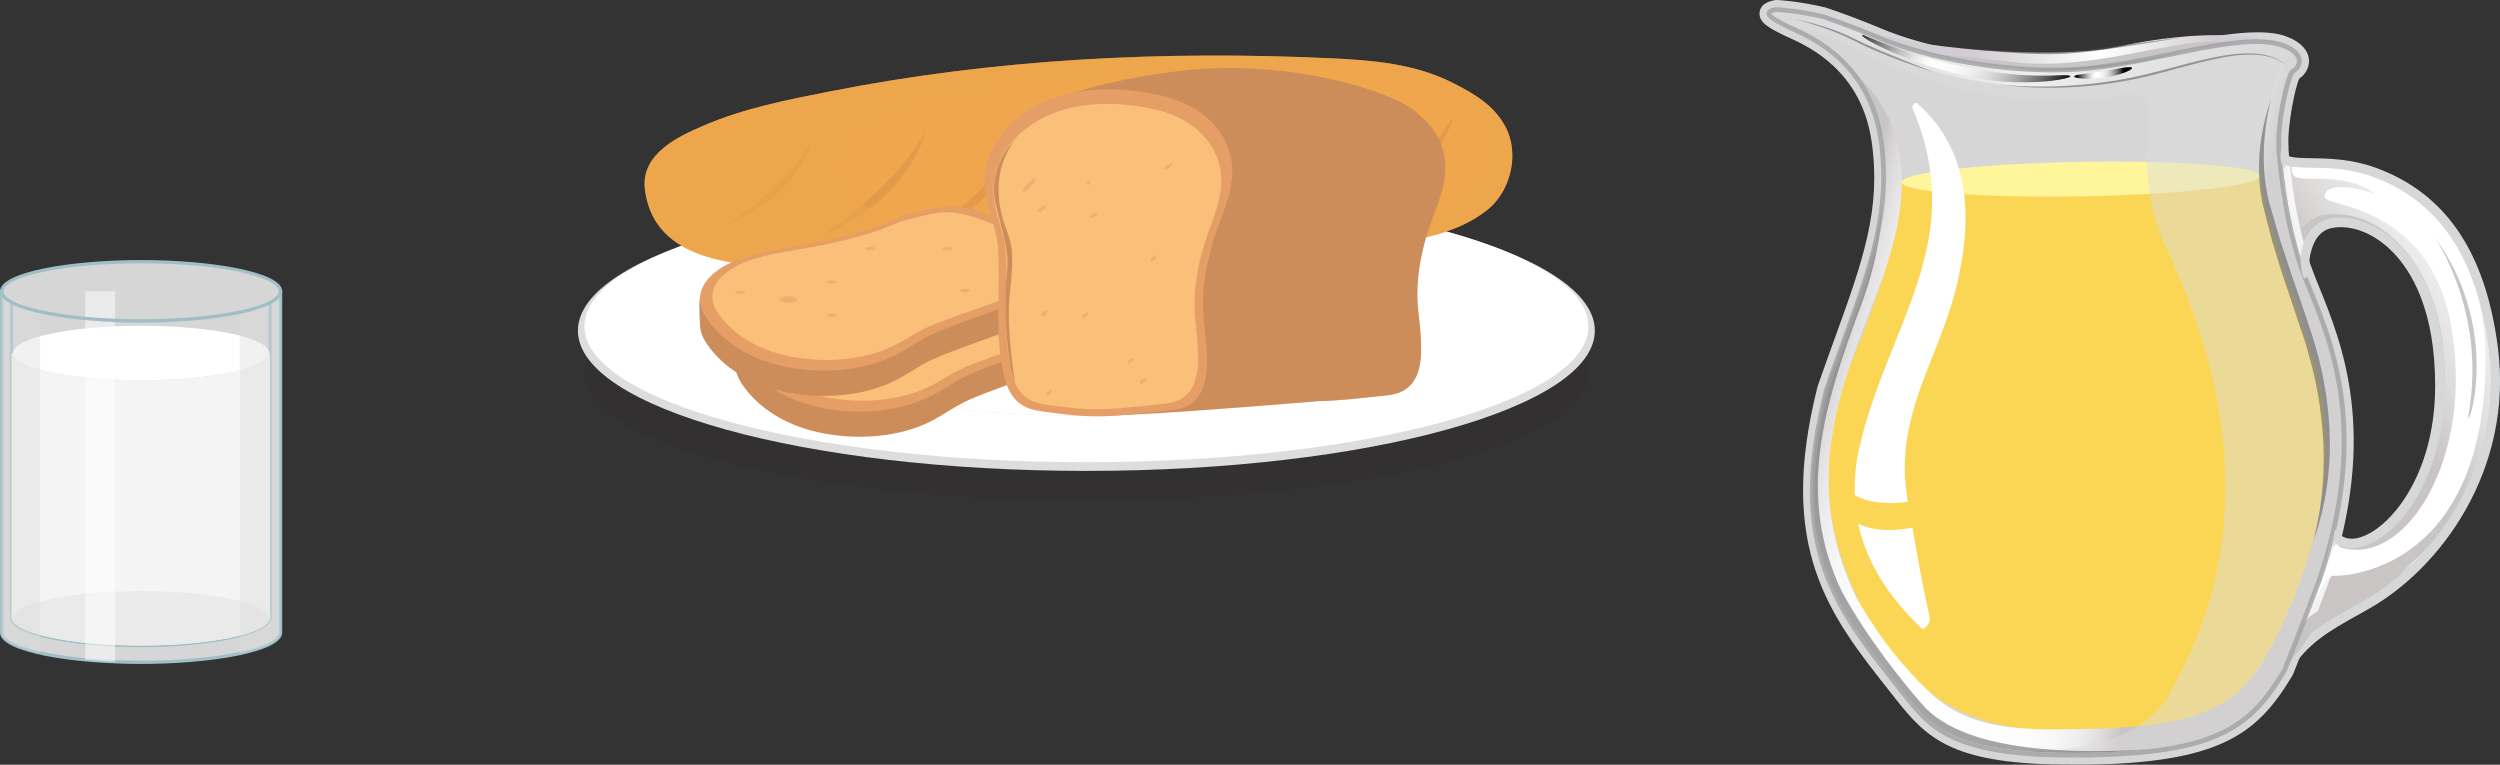 <svg width="304.2" height="93.05" viewBox="0 0 304.2 93.05" xmlns="http://www.w3.org/2000/svg" xmlns:xlink="http://www.w3.org/1999/xlink" xml:space="preserve" overflow="hidden"><rect x="0" y="0" width="304.2" height="93.05" fill="#333333" stroke="none"/><defs></defs><g><g><g><path d="M193.28 45.64C193.28 54.07 165.93 60.9 132.2 60.9 98.46 60.9 71.11 54.07 71.11 45.64 71.11 37.21 98.46 30.38 132.2 30.38 165.93 30.38 193.28 37.21 193.28 45.64Z" fill="#2F282B" opacity="0.3"/><path d="M194.06 40.23C194.06 49.66 166.36 57.3 132.19 57.3 98.02 57.3 70.32 49.66 70.32 40.23 70.32 30.8 98.02 23.15 132.19 23.15 166.36 23.15 194.06 30.8 194.06 40.23Z" fill="#DDDDDD"/><path d="M193.28 39.7C193.28 48.83 165.93 56.24 132.2 56.24 98.46 56.24 71.11 48.83 71.11 39.7 71.11 30.56 98.46 23.15 132.2 23.15 165.93 23.15 193.28 30.56 193.28 39.7Z" fill="#FFFFFF"/><path d="M172.43 39.7C172.43 45.72 154.42 50.6 132.19 50.6 109.96 50.6 91.95 45.72 91.95 39.7 91.95 33.68 109.96 28.8 132.19 28.8 154.42 28.8 172.43 33.68 172.43 39.7Z" fill="#D7D9DA"/><path d="M171.78 40.19C171.78 45.94 154.06 50.6 132.19 50.6 110.33 50.6 92.6 45.94 92.6 40.19 92.6 34.44 110.33 29.79 132.19 29.79 154.05 29.79 171.78 34.44 171.78 40.19Z" fill="#FFFFFF"/></g><g><g><path d="M184.01 19.43C184.08 18.15 183.87 16.85 183.32 15.69 181.95 12.83 179.27 11.36 176.87 10.13 172.2 7.74 167.04 7.33 161.94 7.09 141.65 6.15 121.12 7.13 100.8 11.16 95.7 12.17 90.53 13.17 85.58 15.3 82.88 16.48 77.9 18.58 78.48 23.08 79.77 33.14 92.68 32.17 98.6 32.68 112.34 33.86 126.22 33.61 140.07 32.71 143.65 32.47 147.24 32.2 150.83 31.89 156.13 31.43 161.45 30.92 166.74 30.05 171.36 29.3 176.85 28.82 180.96 25.56 182.75 24.14 183.87 21.8 184.01 19.43Z" fill="#EFA64D"/></g><g><path d="M176.95 14C176.95 14 174.79 22.49 164.18 26.64 164.17 26.64 172.6 21.4 176.95 14Z" fill="#C17B49" opacity="0.3"/><path d="M164.71 14.19C164.71 14.19 162.55 22.69 151.93 26.84 151.93 26.84 160.36 21.59 164.71 14.19Z" fill="#C17B49" opacity="0.3"/><path d="M151.57 15.24C151.57 15.24 149.41 23.73 138.8 27.88 138.79 27.88 147.21 22.64 151.57 15.24Z" fill="#C17B49" opacity="0.3"/><path d="M138.08 15.45C138.08 15.45 135.92 23.94 125.3 28.09 125.3 28.1 133.73 22.84 138.08 15.45Z" fill="#C17B49" opacity="0.3"/><path d="M124.99 16.11C124.99 16.11 122.83 24.61 112.21 28.76 112.21 28.76 120.64 23.51 124.99 16.11Z" fill="#C17B49" opacity="0.3"/><path d="M112.62 16.1C112.62 16.1 110.46 24.6 99.85 28.74 99.85 28.74 108.27 23.49 112.62 16.1Z" fill="#C17B49" opacity="0.3"/><path d="M98.87 17.03C98.87 17.03 97.11 23.95 88.47 27.33 88.47 27.33 95.33 23.06 98.87 17.03Z" fill="#C17B49" opacity="0.3"/></g><path d="M98.59 32.68C112.33 33.86 126.21 33.61 140.06 32.71 143.64 32.47 147.23 32.2 150.82 31.89 156.12 31.43 161.44 30.92 166.73 30.05 171.35 29.3 176.84 28.82 180.95 25.56 182.74 24.14 183.86 21.8 184 19.43 184.07 18.15 183.86 16.85 183.31 15.69 181.94 12.83 179.26 11.36 176.86 10.13 172.19 7.74 167.03 7.33 161.93 7.09 141.64 6.15 121.11 7.13 100.79 11.16 95.69 12.17 90.52 13.17 85.57 15.3 82.87 16.48 77.89 18.58 78.47 23.08 79.76 33.14 92.67 32.17 98.59 32.68ZM102.92 20.6C102.5 17.28 106.16 15.73 108.15 14.87 111.8 13.3 115.61 12.56 119.37 11.82 134.35 8.85 149.47 8.13 164.43 8.82 168.19 8.99 172 9.29 175.44 11.06 177.21 11.97 179.18 13.05 180.19 15.16 180.6 16.02 180.76 16.96 180.7 17.91 180.6 19.65 179.77 21.38 178.45 22.43 175.42 24.83 171.37 25.18 167.97 25.74 164.06 26.38 160.15 26.75 156.23 27.09 153.59 27.32 150.95 27.52 148.31 27.69 138.09 28.36 127.87 28.54 117.74 27.67 113.38 27.31 103.87 28.02 102.92 20.6Z" fill="#EFA64D" opacity="0.5"/><path d="M180.02 16.59C180.02 16.59 180.6 10.41 160.99 9.55 141.39 8.69 122.8 11.7 122.8 11.7 122.8 11.7 173.93 8.87 180.02 16.59Z" fill="#EFA64D"/></g><g><g><path d="M133.52 42.2C133.83 41.44 133.8 37.87 133.55 37.22 132.77 35.16 129.79 36.52 128.1 35.68 125.48 34.38 122.12 32.82 119.15 33.18 117.42 33.39 115.77 33.96 114.08 34.35 113.23 34.73 112.42 35.08 111.69 35.35 108.68 36.48 105.29 37.29 101.89 37.88 101.7 37.91 101.52 37.94 101.33 37.98 97.8 38.57 94.28 39.14 91.83 40.8 90.77 41.53 89.84 40.43 89.51 41.24 89.32 41.69 89.5 44.03 89.51 44.48 89.51 45.18 89.74 45.86 90.14 46.5 91.52 48.72 94.12 50.97 97.99 52.18 102.01 53.43 107.49 53.63 112.1 51.79 114.46 50.84 115.98 49.46 118.21 48.52 122.63 46.66 127.76 45.2 131.87 43.13 132.49 42.81 133.05 42.51 133.52 42.2Z" fill="#CC8D5B"/><path d="M113.85 34.45C113.09 34.79 112.36 35.1 111.69 35.35 110.28 35.88 108.79 36.33 107.25 36.73L107.25 52.97C108.9 52.77 110.55 52.4 112.09 51.79 112.73 51.54 113.3 51.24 113.85 50.94L113.85 34.45Z" fill="#CC8D5B" opacity="0.3"/><path d="M133.56 37.23C132.78 35.17 129.8 36.53 128.11 35.69 127.64 35.45 127.14 35.22 126.62 34.98L126.62 45.37C128.46 44.68 130.24 43.95 131.87 43.14 132.5 42.82 133.06 42.52 133.53 42.22 133.83 41.44 133.8 37.88 133.56 37.23Z" fill="#CC8D5B" opacity="0.3"/><path d="M133.52 39.14C134.79 35.98 130.33 33.73 128.1 32.62 125.48 31.32 122.12 29.76 119.15 30.12 117.42 30.33 115.77 30.91 114.08 31.29 113.23 31.67 112.42 32.02 111.69 32.29 108.68 33.42 105.29 34.23 101.89 34.82 101.7 34.86 101.52 34.89 101.33 34.92 97.8 35.51 94.28 36.08 91.83 37.75 89.25 39.51 89.04 41.68 90.14 43.44 91.52 45.66 94.12 47.91 97.99 49.11 102.01 50.37 107.49 50.56 112.1 48.72 114.46 47.78 115.98 46.39 118.21 45.45 122.63 43.59 127.76 42.14 131.87 40.06 132.49 39.75 133.05 39.45 133.52 39.14Z" fill="#E69E67"/><path d="M131.95 38.86C133.15 36.02 129.01 34.03 126.94 33.06 124.51 31.91 121.39 30.53 118.63 30.86 117.02 31.05 115.49 31.58 113.91 31.92 113.12 32.26 112.37 32.58 111.68 32.83 108.88 33.85 105.72 34.59 102.56 35.13 102.38 35.16 102.21 35.19 102.04 35.22 98.76 35.77 95.48 36.29 93.2 37.79 90.79 39.38 90.58 41.32 91.61 42.89 92.88 44.87 95.29 46.87 98.88 47.93 102.62 49.03 107.7 49.18 111.99 47.52 114.19 46.66 115.6 45.42 117.68 44.57 121.79 42.89 126.57 41.57 130.4 39.69 130.98 39.41 131.51 39.13 131.95 38.86Z" fill="#FABF78"/><path d="M101.37 41.43C101.37 41.64 100.87 41.82 100.26 41.82 99.65 41.82 99.15 41.64 99.15 41.43 99.15 41.21 99.65 41.04 100.26 41.04 100.88 41.03 101.37 41.21 101.37 41.43Z" fill="#CC8D5B" opacity="0.3"/><path d="M106.18 43.35C106.18 43.47 105.9 43.57 105.56 43.57 105.22 43.57 104.94 43.47 104.94 43.35 104.94 43.23 105.22 43.13 105.56 43.13 105.9 43.13 106.18 43.23 106.18 43.35Z" fill="#CC8D5B" opacity="0.3"/><path d="M106.18 39.31C106.18 39.43 105.9 39.53 105.56 39.53 105.22 39.53 104.94 39.43 104.94 39.31 104.94 39.19 105.22 39.09 105.56 39.09 105.9 39.09 106.18 39.19 106.18 39.31Z" fill="#CC8D5B" opacity="0.3"/><path d="M95.01 40.54C95.01 40.66 94.73 40.76 94.39 40.76 94.05 40.76 93.77 40.66 93.77 40.54 93.77 40.42 94.05 40.32 94.39 40.32 94.73 40.32 95.01 40.42 95.01 40.54Z" fill="#CC8D5B" opacity="0.3"/><path d="M122.38 40.32C122.38 40.44 122.1 40.54 121.76 40.54 121.42 40.54 121.14 40.44 121.14 40.32 121.14 40.2 121.42 40.1 121.76 40.1 122.1 40.1 122.38 40.2 122.38 40.32Z" fill="#CC8D5B" opacity="0.3"/><path d="M120.21 35.24C120.21 35.36 119.93 35.46 119.59 35.46 119.25 35.46 118.97 35.36 118.97 35.24 118.97 35.12 119.25 35.02 119.59 35.02 119.93 35.02 120.21 35.12 120.21 35.24Z" fill="#CC8D5B" opacity="0.3"/><path d="M110.87 35.24C110.87 35.36 110.59 35.46 110.25 35.46 109.91 35.46 109.63 35.36 109.63 35.24 109.63 35.12 109.91 35.02 110.25 35.02 110.59 35.02 110.87 35.12 110.87 35.24Z" fill="#CC8D5B" opacity="0.3"/><path d="M130.35 36.76C130.35 36.88 130.07 36.98 129.73 36.98 129.39 36.98 129.11 36.88 129.11 36.76 129.11 36.64 129.39 36.54 129.73 36.54 130.07 36.54 130.35 36.64 130.35 36.76Z" fill="#CC8D5B" opacity="0.3"/></g><g><path d="M129.19 37.22C129.5 36.46 129.47 32.9 129.22 32.24 128.44 30.18 125.46 31.54 123.77 30.7 121.15 29.4 117.78 27.84 114.82 28.2 113.08 28.41 111.44 28.99 109.75 29.37 108.9 29.75 108.09 30.1 107.36 30.37 104.35 31.49 100.96 32.31 97.56 32.9 97.37 32.93 97.18 32.97 97 33 93.47 33.59 89.94 34.16 87.5 35.83 86.43 36.56 85.51 35.46 85.18 36.27 84.99 36.72 85.17 39.06 85.18 39.51 85.19 40.21 85.42 40.9 85.81 41.53 87.19 43.75 89.79 46 93.66 47.21 97.69 48.47 103.16 48.66 107.77 46.82 110.13 45.88 111.65 44.49 113.88 43.55 118.29 41.69 123.43 40.23 127.54 38.16 128.16 37.83 128.72 37.53 129.19 37.22Z" fill="#CC8D5B"/><path d="M109.51 29.47C108.75 29.8 108.02 30.12 107.35 30.37 105.94 30.89 104.45 31.35 102.91 31.75L102.91 47.99C104.57 47.79 106.21 47.42 107.75 46.8 108.39 46.55 108.96 46.25 109.5 45.96L109.5 29.47Z" fill="#CC8D5B" opacity="0.3"/><path d="M129.22 32.25C128.44 30.19 125.46 31.55 123.77 30.71 123.3 30.48 122.79 30.24 122.28 30L122.28 40.39C124.11 39.7 125.9 38.98 127.53 38.16 128.16 37.84 128.72 37.54 129.19 37.23 129.5 36.46 129.47 32.9 129.22 32.25Z" fill="#CC8D5B" opacity="0.3"/><path d="M129.19 34.17C130.46 31.01 126 28.76 123.77 27.65 121.15 26.35 117.78 24.79 114.82 25.14 113.08 25.35 111.44 25.93 109.75 26.31 108.9 26.69 108.09 27.04 107.36 27.31 104.35 28.43 100.96 29.25 97.56 29.84 97.37 29.88 97.18 29.91 97 29.94 93.47 30.53 89.94 31.1 87.5 32.76 84.92 34.53 84.7 36.69 85.81 38.46 87.19 40.68 89.79 42.93 93.66 44.13 97.69 45.39 103.16 45.58 107.77 43.73 110.13 42.79 111.65 41.41 113.88 40.46 118.29 38.61 123.43 37.15 127.54 35.08 128.16 34.78 128.72 34.47 129.19 34.17Z" fill="#E69E67"/><path d="M127.61 33.88C128.81 31.05 124.67 29.06 122.6 28.08 120.17 26.93 117.05 25.55 114.29 25.88 112.67 26.07 111.14 26.6 109.57 26.95 108.77 27.29 108.02 27.61 107.34 27.86 104.54 28.88 101.38 29.62 98.22 30.17 98.04 30.2 97.87 30.23 97.7 30.26 94.42 30.81 91.14 31.32 88.86 32.83 86.45 34.42 86.24 36.35 87.26 37.93 88.53 39.91 90.94 41.91 94.52 42.97 98.26 44.07 103.34 44.23 107.64 42.56 109.84 41.71 111.25 40.46 113.33 39.61 117.44 37.93 122.22 36.61 126.05 34.73 126.65 34.43 127.18 34.15 127.61 33.88Z" fill="#FABF78"/><path d="M97.04 36.45C97.04 36.67 96.54 36.84 95.93 36.84 95.31 36.84 94.82 36.67 94.82 36.45 94.82 36.24 95.31 36.06 95.93 36.06 96.54 36.06 97.04 36.23 97.04 36.45Z" fill="#CC8D5B" opacity="0.3"/><path d="M101.85 38.37C101.85 38.49 101.57 38.59 101.23 38.59 100.89 38.59 100.61 38.49 100.61 38.37 100.61 38.25 100.89 38.15 101.23 38.15 101.57 38.15 101.85 38.25 101.85 38.37Z" fill="#CC8D5B" opacity="0.3"/><path d="M101.85 34.33C101.85 34.45 101.57 34.55 101.23 34.55 100.89 34.55 100.61 34.45 100.61 34.33 100.61 34.21 100.89 34.11 101.23 34.11 101.57 34.11 101.85 34.21 101.85 34.33Z" fill="#CC8D5B" opacity="0.3"/><path d="M90.68 35.56C90.68 35.68 90.4 35.78 90.06 35.78 89.72 35.78 89.44 35.68 89.44 35.56 89.44 35.44 89.72 35.34 90.06 35.34 90.4 35.35 90.68 35.44 90.68 35.56Z" fill="#CC8D5B" opacity="0.3"/><path d="M118.04 35.35C118.04 35.47 117.76 35.57 117.42 35.57 117.08 35.57 116.8 35.47 116.8 35.35 116.8 35.23 117.08 35.13 117.42 35.13 117.76 35.13 118.04 35.22 118.04 35.35Z" fill="#CC8D5B" opacity="0.3"/><path d="M115.87 30.26C115.87 30.38 115.59 30.48 115.25 30.48 114.91 30.48 114.63 30.38 114.63 30.26 114.63 30.14 114.91 30.04 115.25 30.04 115.59 30.04 115.87 30.14 115.87 30.26Z" fill="#CC8D5B" opacity="0.3"/><path d="M106.54 30.26C106.54 30.38 106.26 30.48 105.92 30.48 105.58 30.48 105.3 30.38 105.3 30.26 105.3 30.14 105.58 30.04 105.92 30.04 106.26 30.04 106.54 30.14 106.54 30.26Z" fill="#CC8D5B" opacity="0.3"/><path d="M126.02 31.78C126.02 31.9 125.74 32 125.4 32 125.06 32 124.78 31.9 124.78 31.78 124.78 31.66 125.06 31.56 125.4 31.56 125.74 31.56 126.02 31.66 126.02 31.78Z" fill="#CC8D5B" opacity="0.3"/></g></g><g><g><g><path d="M175.38 17.63C174.81 16.11 173.81 14.87 172.57 13.9 172.55 13.88 172.55 13.85 172.53 13.83 169.94 11.24 156.87 7 143.44 8.64 130.01 10.29 124.48 13.83 124.48 13.83 124.48 13.83 124.13 16.66 124.01 17.01 124.01 17.01 127.07 50.34 132.61 50.57 136.3 50.73 151.13 49.58 160.62 48.8 160.72 48.8 160.83 48.8 160.93 48.8 163.54 48.71 166.19 48.36 168.78 48.11 174.84 47.52 172.48 39.97 172.46 35.9 172.45 32.87 173.12 29.86 174.14 27.02 174.2 26.86 174.26 26.71 174.31 26.55 175.41 23.63 176.55 20.74 175.38 17.63Z" fill="#CC8D5B"/><path d="M175.38 17.63C174.81 16.11 173.81 14.87 172.57 13.9 172.55 13.88 172.55 13.85 172.53 13.83 171.72 13.02 169.87 12.04 167.3 11.14 168.26 11.98 169 12.94 169.38 14 171.45 19.7 166.88 21.45 162.11 22.04 159.03 22.42 155.89 22.72 153.02 21.31 152.19 20.9 151.6 19.9 151.27 19.1 149.87 15.71 147.9 13.33 144.22 12.28 139 10.79 133.91 11.02 128.68 12.33 127.93 12.51 127.1 12.71 126.26 12.92 125.05 13.46 124.47 13.83 124.47 13.83 124.47 13.83 124.12 16.66 124 17.01 124 17.01 127.06 50.34 132.6 50.57 136.29 50.73 151.12 49.58 160.61 48.8 160.71 48.8 160.82 48.8 160.92 48.8 163.53 48.71 166.18 48.36 168.77 48.11 174.83 47.52 172.47 39.97 172.45 35.9 172.44 32.87 173.11 29.86 174.13 27.02 174.19 26.86 174.25 26.71 174.3 26.55 175.41 23.63 176.55 20.74 175.38 17.63Z" fill="#CC8D5B" opacity="0.3"/><path d="M148.14 27.8C148.2 27.64 148.26 27.47 148.32 27.31 149.46 24.24 150.65 21.21 149.43 17.96 148.14 14.52 144.8 12.43 141.31 11.63 136.94 10.63 131.78 10.47 127.56 12.16 123.16 13.92 119.6 17.67 119.81 22.64 119.92 25.18 121.24 27.52 121.42 29.96 121.77 34.8 121.06 39.8 121.94 44.61 122.47 47.54 123.34 49.55 126.54 50.02 129.09 50.4 131.71 50.73 134.29 50.65 137.02 50.56 139.8 50.19 142.52 49.92 148.86 49.3 146.39 41.38 146.38 37.12 146.36 33.93 147.07 30.77 148.14 27.8Z" fill="#E69E67"/><path d="M146.96 28.46C147.01 28.31 147.06 28.15 147.12 28 148.17 25.13 149.26 22.3 148.14 19.26 146.95 16.05 143.88 14.08 140.67 13.34 136.64 12.41 131.91 12.25 128.02 13.83 123.97 15.48 120.69 18.98 120.89 23.62 120.99 26 122.21 28.18 122.37 30.47 122.7 34.99 122.04 39.66 122.85 44.16 123.34 46.89 124.14 48.77 127.08 49.21 129.42 49.55 131.84 49.87 134.21 49.79 136.72 49.7 139.28 49.36 141.79 49.11 147.63 48.53 145.35 41.13 145.34 37.14 145.32 34.2 145.98 31.24 146.96 28.46Z" fill="#FABF78"/><g><path d="M125.71 21.77C125.22 22.11 124.79 22.6 124.51 23.12 124.37 23.38 124.69 23.41 124.83 23.26 125.2 22.86 125.64 22.49 125.95 22.03 126.11 21.81 125.96 21.6 125.71 21.77Z" fill="#CC8D5B" opacity="0.3"/><path d="M126.89 25.06C126.66 25.22 126.52 25.35 126.39 25.59 126.2 25.91 126.64 25.85 126.79 25.68 126.88 25.57 126.99 25.49 127.09 25.39 127.32 25.19 127.19 24.86 126.89 25.06Z" fill="#CC8D5B" opacity="0.3"/><path d="M132.66 22.15C132.63 22.1 132.6 22.05 132.56 22.02 132.42 21.86 132.03 22.23 132.19 22.37 132.25 22.42 132.29 22.46 132.36 22.49 132.5 22.59 132.75 22.29 132.66 22.15Z" fill="#CC8D5B" opacity="0.3"/><path d="M133.32 25.89C133.17 25.96 133.01 26.03 132.85 26.1 132.62 26.21 132.47 26.7 132.84 26.54 133.07 26.44 133.24 26.38 133.42 26.2 133.55 26.07 133.57 25.76 133.32 25.89Z" fill="#CC8D5B" opacity="0.3"/><path d="M142.33 19.91C142.17 20.02 142.02 20.13 141.85 20.23 141.57 20.4 141.61 20.83 141.98 20.62 142.22 20.48 142.4 20.36 142.55 20.14 142.69 19.94 142.55 19.77 142.33 19.91Z" fill="#CC8D5B" opacity="0.3"/><path d="M127.03 37.9C127.01 37.92 126.99 37.94 126.97 37.96 126.69 38.08 126.56 38.65 126.96 38.46 127.23 38.33 127.38 38.23 127.43 37.92 127.46 37.65 127.13 37.76 127.03 37.9Z" fill="#CC8D5B" opacity="0.3"/><path d="M132.2 38.06C132.1 38.11 132 38.16 131.9 38.2 131.62 38.31 131.5 38.86 131.89 38.69 132.14 38.57 132.23 38.5 132.39 38.27 132.54 38.09 132.4 37.94 132.2 38.06Z" fill="#CC8D5B" opacity="0.3"/><path d="M140.3 31.25C140.29 31.26 140.27 31.26 140.26 31.27 139.99 31.37 139.9 31.91 140.26 31.73 140.52 31.59 140.63 31.51 140.72 31.22 140.82 30.9 140.38 31.12 140.3 31.25Z" fill="#CC8D5B" opacity="0.3"/><path d="M137.73 43.66C137.62 43.69 137.54 43.72 137.44 43.77 137.24 43.88 137.09 44.34 137.43 44.18 137.54 44.13 137.62 44.09 137.72 44.01 137.82 43.94 138 43.59 137.73 43.66Z" fill="#CC8D5B" opacity="0.3"/><path d="M127.67 47.52 127.48 47.7C127.24 47.88 127.27 48.28 127.6 48.05 127.81 47.91 127.9 47.83 127.98 47.59 128.07 47.37 127.76 47.42 127.67 47.52Z" fill="#CC8D5B" opacity="0.3"/><path d="M139.36 46.04C139.07 46.06 138.93 46.12 138.75 46.37 138.46 46.76 138.97 46.87 139.19 46.55 139.17 46.58 139.14 46.61 139.13 46.63 139.36 46.6 139.7 46.02 139.36 46.04Z" fill="#CC8D5B" opacity="0.3"/></g></g><path d="M137.4 9.91C137.4 9.91 154.36 6.85 166.45 11.64 166.45 11.64 149.1 7.79 137.09 9.99 125.07 12.18 137.4 9.91 137.4 9.91Z" fill="#CC8D5B"/><path d="M123.42 17.13C123.42 17.13 119.97 20.27 121.22 25.14 122.48 30 122.79 31.03 122.48 33.62 122.17 36.21 122.4 44.29 123.5 46.42 123.5 46.42 122.4 40.14 122.87 35.74 123.34 31.35 123.26 30.01 122.56 28.2 121.85 26.39 120.2 21.53 123.42 17.13Z" fill="#CC8D5B"/></g><path d="M156.72 37.91C156.38 37.91 155.87 38.78 156.19 38.78 156.53 38.78 157.04 37.91 156.72 37.91Z" fill="#CC8D5B" opacity="0.8"/><path d="M159.83 35.56C159.87 35.22 159.45 35.37 159.31 35.47 159.07 35.65 158.68 36.09 158.8 36.43 158.81 36.45 158.81 36.46 158.81 36.47 158.94 36.83 159.46 36.31 159.56 36.19 159.57 36.18 159.58 36.17 159.58 36.16 159.67 36.06 159.77 35.79 159.79 35.6 159.8 35.6 159.81 35.61 159.82 35.61 159.83 35.59 159.83 35.58 159.83 35.56Z" fill="#CC8D5B" opacity="0.8"/><path d="M160.74 38.69C160.52 38.29 159.57 39.25 159.9 39.61 159.94 39.65 159.98 39.7 160.03 39.74 160.09 39.81 160.23 39.76 160.3 39.73 160.71 39.54 160.99 39.14 160.74 38.69Z" fill="#CC8D5B" opacity="0.8"/><path d="M148.98 28.6C148.73 28.6 148.35 29.24 148.59 29.24 148.84 29.24 149.21 28.6 148.98 28.6Z" fill="#CC8D5B" opacity="0.8"/><path d="M152.42 40.91C152.41 40.9 152.4 40.89 152.38 40.89 152.37 40.88 152.37 40.88 152.36 40.88 152.35 40.88 152.35 40.88 152.34 40.87 152.22 40.84 152.09 40.92 151.99 41.03 151.74 41.25 151.46 41.69 151.75 41.75 151.77 41.75 151.8 41.76 151.82 41.77 151.83 41.77 151.84 41.77 151.85 41.77 151.86 41.77 151.86 41.77 151.87 41.77 151.88 41.77 151.88 41.77 151.89 41.77 151.89 41.77 151.9 41.76 151.91 41.76 152.22 41.67 152.61 41.06 152.42 40.91Z" fill="#CC8D5B" opacity="0.8"/><path d="M154.49 32.69C154.22 32.53 153.85 33.05 153.81 33.27 153.8 33.31 153.8 33.35 153.79 33.38 153.69 33.94 154.51 33.29 154.54 32.92 154.54 32.86 154.56 32.73 154.49 32.69Z" fill="#CC8D5B" opacity="0.8"/><path d="M170.3 38.52C170.09 38.57 169.87 38.91 169.83 39.07L169.8 39.18C169.71 39.49 170 39.46 170.18 39.34 170.21 39.32 170.24 39.3 170.28 39.28 170.48 39.15 170.69 38.86 170.69 38.61 170.69 38.35 170.46 38.42 170.3 38.52Z" fill="#CC8D5B" opacity="0.8"/><path d="M170.55 31.02C170.53 31 170.51 30.97 170.49 30.95 170.27 30.65 169.76 31.74 170.2 31.5L170.33 31.43C170.45 31.36 170.65 31.16 170.55 31.02Z" fill="#CC8D5B" opacity="0.8"/><path d="M163.38 44.42C163.36 44.4 163.34 44.38 163.32 44.36 162.99 44.05 162.42 45.3 162.95 45.05 163 45.03 163.04 45.01 163.08 44.99 163.21 44.93 163.54 44.59 163.38 44.42Z" fill="#CC8D5B" opacity="0.8"/><path d="M166.99 44.67C166.9 44.74 166.3 45.51 166.7 45.51 166.92 45.51 167.24 45.22 167.34 44.98 167.45 44.73 167.23 44.49 166.99 44.67Z" fill="#CC8D5B" opacity="0.8"/><path d="M150.52 47.01C150.51 47.04 150.5 47.06 150.48 47.09 150.42 47.24 150.37 47.6 150.65 47.52 150.67 47.52 150.69 47.51 150.71 47.5 151.06 47.4 151.63 46.83 151.48 46.42 151.3 45.94 150.59 46.84 150.52 47.01Z" fill="#CC8D5B" opacity="0.8"/><path d="M156.78 46.12C156.51 46.12 156.1 46.81 156.36 46.81 156.63 46.81 157.03 46.12 156.78 46.12Z" fill="#CC8D5B" opacity="0.8"/><path d="M162.74 27.66C162.11 27.53 161.47 29.1 162.24 28.81 162.49 28.71 162.65 28.54 162.82 28.33 162.97 28.16 163.21 27.42 162.74 27.66Z" fill="#CC8D5B" opacity="0.8"/><path d="M166.36 34C166.03 34 165.56 34.82 165.86 34.82 166.18 34.81 166.66 34 166.36 34Z" fill="#CC8D5B" opacity="0.8"/></g></g></g><g><g><path d="M17.17 39.05C7.8 39.05 0.21 37.44 0.21 35.44L0.21 76.97C0.21 78.96 7.8 80.58 17.17 80.58 26.54 80.58 34.14 78.96 34.14 76.97L34.14 35.45C34.13 37.44 26.54 39.05 17.17 39.05Z" fill="#FFFFFF" opacity="0.8"/><path d="M34.23 35.28C34.22 35.66 34.12 36.03 33.93 36.34L33.93 76.98C33.93 78.62 27.2 80.38 17.17 80.38 7.15 80.38 0.41 78.62 0.41 76.98L0.41 35.98C0.29 35.76 0.2 35.52 0.14 35.26 0.06 35.29 0 35.36 0 35.45L0 76.98C0 79.37 8.73 80.79 17.17 80.79 25.61 80.79 34.34 79.36 34.34 76.98L34.34 35.45C34.34 35.37 34.29 35.32 34.23 35.28Z" fill="#9FBEC6"/><path d="M32.65 36.96 32.65 75.1C32.65 76.66 26.41 78.34 17.13 78.34 7.84 78.34 1.61 76.66 1.61 75.1L1.61 36.92C1.56 36.9 1.51 36.9 1.47 36.88 1.37 36.84 1.29 36.79 1.2 36.75L1.2 75.1C1.2 77.39 9.3 78.75 17.13 78.75 24.96 78.75 33.06 77.38 33.06 75.1L33.06 36.74C32.94 36.82 32.8 36.9 32.65 36.96Z" fill="#9FBEC6"/><g><path d="M32.75 42.98C32.68 44.8 25.74 46.27 17.17 46.27 8.6 46.27 1.65 44.8 1.59 42.98L1.4 42.98 1.4 75.1C1.4 77 8.44 78.55 17.13 78.55 25.82 78.55 32.86 77.01 32.86 75.1L32.86 42.98 32.75 42.98Z" fill="#F4F4F4"/></g><path d="M32.76 75.23C32.76 77.06 25.78 78.54 17.17 78.54 8.56 78.54 1.58 77.06 1.58 75.23 1.58 73.4 8.56 71.92 17.17 71.92 25.78 71.92 32.76 73.4 32.76 75.23Z" fill="#EAEAEA"/><path d="M17.17 39.64C8.56 39.64 1.58 41.12 1.58 42.96 1.58 42.97 1.58 42.98 1.58 42.98 1.65 44.8 8.59 46.27 17.16 46.27 25.73 46.27 32.68 44.8 32.74 42.98 32.74 42.97 32.75 42.96 32.75 42.96 32.76 41.12 25.78 39.64 17.17 39.64Z" fill="#FFFFFF"/><path d="M33.87 36C32.69 37.08 30.85 37.74 29.18 37.9L29.18 79.53C32.24 78.88 34.13 77.98 34.13 76.98L34.13 35.71C34.05 35.81 33.97 35.91 33.87 36Z" fill="#DDDDDD" opacity="0.4"/><path d="M4.75 37.69C3.99 37.62 3.38 37.41 2.71 37.08 2.61 37.03 2.51 36.98 2.4 36.93 2.37 36.92 2.34 36.91 2.3 36.89 2.22 36.86 2.14 36.83 2.06 36.8 1.21 36.67 0.53 36.16 0.17 35.45L0.13 35.45 0.13 76.98C0.13 77.95 1.95 78.83 4.88 79.48L4.88 37.68C4.84 37.68 4.79 37.69 4.75 37.69Z" fill="#DDDDDD" opacity="0.4"/><path d="M14.02 35.45 10.37 35.45 10.37 80.29C11.53 80.4 12.75 80.48 14.02 80.53L14.02 35.45Z" fill="#FFFFFF" opacity="0.5"/><g><path d="M34.13 35.45C34.13 37.44 26.53 39.06 17.16 39.06 7.79 39.06 0.2 37.45 0.2 35.45 0.2 33.45 7.8 31.84 17.16 31.84 26.54 31.84 34.13 33.45 34.13 35.45Z" fill="#FFFFFF" opacity="0.8"/><path d="M17.17 39.26C8.73 39.26 0 37.83 0 35.45 0 33.06 8.73 31.64 17.17 31.64 25.61 31.64 34.34 33.07 34.34 35.45 34.34 37.83 25.61 39.26 17.17 39.26ZM17.17 32.04C7.15 32.04 0.41 33.8 0.41 35.44 0.41 37.08 7.14 38.84 17.17 38.84 27.2 38.84 33.93 37.08 33.93 35.44 33.93 33.8 27.19 32.04 17.17 32.04Z" fill="#9FBEC6"/></g></g></g><g><g><g><g><linearGradient x1="619.772" y1="301.565" x2="649.577" y2="301.565" gradientUnits="userSpaceOnUse" id="SVGID_5_" gradientTransform="matrix(1 -0.018 0.018 1 -384.878 -285.389)"><stop offset="0" stop-color="#D2CDD3"/><stop offset="0.512" stop-color="#FFFFFF"/><stop offset="0.974" stop-color="#D2CDD3"/></linearGradient><linearGradient x1="591.024" y1="302.088" x2="664.274" y2="302.088" gradientUnits="userSpaceOnUse" id="SVGID_6_" gradientTransform="matrix(1 -0.018 0.018 1 -384.878 -285.389)"><stop offset="0" stop-color="#D2CDD3"/><stop offset="0.476" stop-color="#FFFFFF"/><stop offset="0.974" stop-color="#D2CDD3"/></linearGradient><linearGradient x1="607.431" y1="295.795" x2="634.006" y2="312.89" gradientUnits="userSpaceOnUse" id="SVGID_9_" gradientTransform="matrix(1 -0.018 0.018 1 -384.878 -285.389)"><stop offset="0"/><stop offset="0.012" stop-color="#0E0E0D"/><stop offset="0.081" stop-color="#555655"/><stop offset="0.145" stop-color="#919290"/><stop offset="0.204" stop-color="#C0C1BF"/><stop offset="0.256" stop-color="#E1E3E0"/><stop offset="0.298" stop-color="#F6F8F5"/><stop offset="0.327" stop-color="#FDFFFC"/><stop offset="0.405" stop-color="#FAFCF9"/><stop offset="0.469" stop-color="#F0F2EF"/><stop offset="0.528" stop-color="#DFE1DE"/><stop offset="0.583" stop-color="#C7C9C6"/><stop offset="0.637" stop-color="#A8AAA8"/><stop offset="0.688" stop-color="#838482"/><stop offset="0.739" stop-color="#565756"/><stop offset="0.787" stop-color="#232423"/><stop offset="0.817"/></linearGradient><linearGradient x1="632.02" y1="305.528" x2="639.068" y2="305.528" gradientUnits="userSpaceOnUse" id="SVGID_11_" gradientTransform="matrix(1 -0.018 0.018 1 -384.878 -285.389)"><stop offset="0"/><stop offset="0.012" stop-color="#0E0E0D"/><stop offset="0.081" stop-color="#555655"/><stop offset="0.145" stop-color="#919290"/><stop offset="0.204" stop-color="#C0C1BF"/><stop offset="0.256" stop-color="#E1E3E0"/><stop offset="0.298" stop-color="#F6F8F5"/><stop offset="0.327" stop-color="#FDFFFC"/><stop offset="0.405" stop-color="#FAFCF9"/><stop offset="0.469" stop-color="#F0F2EF"/><stop offset="0.528" stop-color="#DFE1DE"/><stop offset="0.583" stop-color="#C7C9C6"/><stop offset="0.637" stop-color="#A8AAA8"/><stop offset="0.688" stop-color="#838482"/><stop offset="0.739" stop-color="#565756"/><stop offset="0.787" stop-color="#232423"/><stop offset="0.817"/></linearGradient><g><linearGradient x1="690.852" y1="324.579" x2="666.463" y2="340.349" gradientUnits="userSpaceOnUse" id="SVGID_1_" gradientTransform="matrix(1 -0.018 0.018 1 -384.878 -285.389)"><stop offset="0" stop-color="#FFFFFF"/><stop offset="0.263" stop-color="#FBFBFB"/><stop offset="0.522" stop-color="#F1F0EF"/><stop offset="0.777" stop-color="#DFDCDC"/><stop offset="1" stop-color="#C9C5C4"/></linearGradient><linearGradient x1="698.042" y1="312.716" x2="682.144" y2="331.538" gradientUnits="userSpaceOnUse" id="SVGID_3_" gradientTransform="matrix(1 -0.018 0.018 1 -384.878 -285.389)"><stop offset="0" stop-color="#FFFFFF"/><stop offset="0.263" stop-color="#FBFBFB"/><stop offset="0.522" stop-color="#F1F0EF"/><stop offset="0.777" stop-color="#DFDCDC"/><stop offset="1" stop-color="#C9C5C4"/></linearGradient><g><g><path d="M303.36 42.34C301.45 27.57 294.33 22.94 288.81 20.94 283.29 18.94 278.39 20.67 277.54 18.94 277.42 18.7 277.35 18.35 277.31 17.91L277.29 17.94C277.29 17.94 277.75 26.44 280.3 33.28 280.34 30.7 280.97 27.75 283.54 27.19 288.28 26.16 296.92 31.07 296.89 47.03 296.85 61.93 286.74 69.17 283.85 64.93 283.42 66.75 282.88 68.65 282.21 70.63 280.4 75.47 278.28 80.8 277.96 81.59 280.64 77.42 283.38 76.15 287.75 73.69 296.43 68.88 305.27 57.11 303.36 42.34Z" fill="#FFFFFF"/><path d="M284.53 66.96C284.17 68.31 283.76 69.67 283.31 71 282.65 72.76 281.95 74.58 281.31 76.22 282.73 75.15 284.28 74.29 286.07 73.29L287.17 72.68C295.69 67.96 304.02 56.5 302.21 42.49 300.34 27.95 293.44 23.85 288.42 22.03 285.76 21.07 283.25 21.03 281.23 20.99 280.3 20.97 279.45 20.96 278.72 20.84 278.96 22.87 279.38 25.71 280.09 28.61 280.92 26.97 282.17 26.3 283.29 26.06 286.12 25.43 289.65 26.71 292.29 29.35 294.93 31.99 298.07 37.21 298.05 47.03 298.02 59.58 291.11 67.29 286.17 67.29 285.58 67.29 285.03 67.18 284.53 66.96Z" fill="#FFFFFF"/></g></g><path d="M303.36 42.34C302.68 37.07 301.34 33.09 299.64 30.06 301.58 34.68 302.63 39.97 302.42 45.22 301.63 69.62 285.11 70.14 283.98 70.06 282.85 69.98 280.87 74.74 280.87 74.74 280.87 74.74 282.93 69.36 284.12 66.35 292.51 69.9 301.41 55.48 298.14 39.05 295.33 24.9 282.88 25.13 282.85 23.99 282.83 22.86 284.46 22.11 289.02 23.58 284.85 20.46 279.13 22.73 278.9 20.98 278.83 20.48 278.89 20.06 279.02 19.71 278.29 19.61 277.77 19.4 277.55 18.94 277.43 18.7 277.36 18.35 277.32 17.91L277.3 17.94C277.3 17.94 277.76 26.44 280.31 33.28 280.35 30.7 280.98 27.75 283.55 27.19 288.29 26.16 296.93 31.07 296.9 47.03 296.86 61.93 286.75 69.17 283.86 64.93 283.43 66.75 282.89 68.65 282.22 70.63 280.41 75.47 278.29 80.8 277.97 81.59 280.65 77.42 283.39 76.15 287.76 73.69 296.43 68.88 305.27 57.11 303.36 42.34Z" fill="url(#SVGID_1_)"/><g><linearGradient x1="692.907" y1="328.541" x2="672.251" y2="335.579" gradientUnits="userSpaceOnUse" id="SVGID_2_" gradientTransform="matrix(1 -0.018 0.018 1 -384.878 -285.389)"><stop offset="0" stop-color="#FFFFFF"/><stop offset="0.263" stop-color="#FBFBFB"/><stop offset="0.522" stop-color="#F1F0EF"/><stop offset="0.777" stop-color="#DFDCDC"/><stop offset="1" stop-color="#C9C5C4"/></linearGradient><path d="M287.03 66.53C293.38 65.07 297.32 55.11 297.47 46.34 297.62 37.57 294.66 31.78 290.71 28.55 286.76 25.32 282.12 25.7 280.94 27 279.76 28.29 279.38 27.93 278.65 24.94 278.06 22.11 278.01 20.43 278.09 19.47 277.84 19.35 277.65 19.18 277.54 18.95 277.42 18.71 277.35 18.36 277.31 17.92L277.29 17.95C277.29 17.95 277.75 26.45 280.3 33.29 280.34 30.71 280.97 27.76 283.54 27.2 288.28 26.17 296.92 31.08 296.89 47.04 296.85 61.94 286.74 69.18 283.85 64.94 283.81 65.09 283.77 65.25 283.73 65.4 284.52 66.26 285.71 66.69 287.03 66.53Z" fill="url(#SVGID_2_)"/></g><path d="M285.03 21.09C285.03 21.09 299.32 23.03 301.31 42.47 301.85 49.59 304.27 38.38 297.65 28.07 294.55 23.46 287.48 20.08 285.03 21.09Z" fill="#FFFFFF"/><path d="M282.65 19.89C282.65 19.89 283.06 19.87 283.76 19.91 284.47 19.96 285.48 20.06 286.66 20.32 287.84 20.58 289.22 20.97 290.62 21.58 291.31 21.89 292.02 22.24 292.71 22.64 293.06 22.84 293.4 23.07 293.74 23.28 294.07 23.51 294.41 23.74 294.73 23.99 295.05 24.25 295.37 24.49 295.67 24.77L296.12 25.18C296.26 25.32 296.41 25.46 296.55 25.61 296.84 25.89 297.1 26.18 297.36 26.48 297.63 26.77 297.86 27.08 298.1 27.38 298.34 27.68 298.55 27.99 298.75 28.29 298.96 28.59 299.15 28.9 299.33 29.2 299.51 29.5 299.68 29.79 299.83 30.08 299.97 30.38 300.13 30.65 300.26 30.93 300.5 31.49 300.75 31.99 300.91 32.46 301.08 32.92 301.24 33.32 301.33 33.66 301.54 34.34 301.65 34.72 301.65 34.72 301.65 34.72 301.51 34.34 301.28 33.67 301.17 33.33 300.99 32.94 300.81 32.49 300.72 32.26 300.61 32.02 300.49 31.77 300.37 31.52 300.25 31.26 300.12 30.99 299.99 30.72 299.83 30.45 299.68 30.17 299.53 29.88 299.35 29.6 299.16 29.3 298.98 29.01 298.79 28.71 298.57 28.42 298.36 28.13 298.16 27.81 297.91 27.52 297.67 27.23 297.45 26.92 297.18 26.64 296.92 26.35 296.66 26.06 296.37 25.79 296.23 25.65 296.09 25.51 295.95 25.37L295.5 24.97C295.21 24.7 294.89 24.46 294.58 24.21 294.26 23.95 293.93 23.73 293.61 23.5 293.27 23.29 292.94 23.06 292.6 22.87 291.93 22.46 291.23 22.12 290.54 21.8 289.85 21.5 289.18 21.22 288.52 21.01 287.87 20.79 287.24 20.62 286.65 20.47 285.48 20.19 284.48 20.04 283.77 19.97 283.05 19.9 282.65 19.89 282.65 19.89Z" fill="#4C4C4C" opacity="0.5"/><path d="M296.18 28.76C296.18 28.76 302.56 37.79 300.4 50.25 299.74 53.92 304.99 40.67 296.18 28.76Z" fill="url(#SVGID_3_)"/><path d="M301.24 48.17C301.24 48.17 301.04 50.11 300.42 51.58 299.79 53.05 301.33 53.05 301.77 50.6 302.22 48.15 301.45 46.53 301.24 48.17Z" fill="#FFFFFF"/></g><g opacity="0.8"><path d="M280.55 33.92C277.78 26.98 277.29 17.94 277.29 17.94L277.31 17.91C277.09 15.21 278.29 9.39 278.97 8.68 279.77 8.26 280.52 6.87 278.4 5.78 278.1 5.65 277.79 5.53 277.46 5.41 272.26 3.86 261.53 7.88 252.71 8.43 243.33 9.01 233.41 6.65 228.44 4.54 226.02 3.51 223.65 2.65 221.86 2.04 218.53 1.26 216.11 1.16 216.11 1.16 214.26 1.5 215.65 2.3 217.52 3.23 219.38 4.16 227.41 6.94 228.87 17.06 230.33 27.18 226.71 34.6 222.27 47.29 217.27 66.99 223.76 74.46 231.55 84.33 235.19 88.94 237.95 92.16 254.06 91.88 269.17 91.61 273.59 88.71 277.62 82.09 277.73 81.92 277.83 81.76 277.94 81.59 278.26 80.8 280.37 75.47 282.19 70.63 288.59 51.74 283.32 40.87 280.55 33.92Z" fill="#FFFFFF"/><path d="M252.18 93.05C237.71 93.05 234.57 90.01 230.66 85.04L230.03 84.24C222.59 74.84 216.17 66.72 221.17 47 221.88 44.96 222.54 43.14 223.16 41.42 226.64 31.84 228.94 25.51 227.74 17.22 226.49 8.58 220.07 5.66 217.65 4.56 217.4 4.45 217.19 4.35 217.02 4.27 215.36 3.45 213.93 2.74 214.11 1.46 214.27 0.34 215.5 0.11 215.91 0.03 215.99 0 216.08 0 216.17 0 216.27 0 218.74 0.11 222.14 0.91 224.67 1.77 226.91 2.63 228.91 3.47 234.01 5.63 243.64 7.83 252.66 7.27 256.19 7.05 260.06 6.26 263.8 5.49 269.44 4.33 274.72 3.38 277.81 4.3 278.21 4.44 278.55 4.58 278.88 4.72 280.61 5.61 280.96 6.68 280.96 7.43 280.96 8.26 280.51 9.07 279.78 9.56 279.3 10.49 278.28 15.41 278.47 17.82 278.48 17.91 278.47 18 278.46 18.09 278.55 19.46 279.18 27.38 281.62 33.49L282.11 34.71C285.04 41.91 289.45 52.78 283.3 71.01 281.47 75.9 279.35 81.24 279.03 82.03L278.67 82.64C274.5 89.49 269.77 92.77 254.1 93.05 253.44 93.05 252.8 93.05 252.18 93.05ZM219.07 2.66C222.08 4.06 228.67 7.52 230.03 16.89 231.31 25.75 228.8 32.66 225.34 42.21 224.72 43.93 224.06 45.74 223.38 47.67 218.69 66.18 224.49 73.51 231.84 82.8L232.47 83.6C235.88 87.91 238.33 90.98 254.05 90.71 268.82 90.45 272.81 87.77 276.64 81.48L276.98 80.95C277.19 80.36 279.3 75.05 281.12 70.22 286.99 52.84 282.76 42.45 279.97 35.58L279.47 34.35C276.66 27.31 276.15 18.38 276.13 18 276.12 17.92 276.13 17.84 276.14 17.77 276 14.96 277.08 8.98 278.14 7.88 278.22 7.79 278.33 7.71 278.44 7.66 278.55 7.61 278.63 7.48 278.63 7.45 278.63 7.41 278.5 7.15 277.88 6.83 277.67 6.74 277.39 6.63 277.09 6.53 276.46 6.34 275.6 6.24 274.59 6.24 271.79 6.24 268.13 6.99 264.26 7.79 260.44 8.57 256.49 9.38 252.8 9.61 243.42 10.18 233.36 7.9 228.01 5.63 226.06 4.8 223.87 3.97 221.51 3.16 220.62 2.93 219.8 2.78 219.07 2.66Z" fill="#FFFFFF"/></g><g opacity="0.9"><path d="M231.37 22.18C231.37 22.18 232.03 27.73 225.57 43.36 220.79 55.29 221.66 64.88 227.38 75.53 232.55 84.24 238.6 87.64 245.84 88.64 252.72 89.53 265.98 88.71 270.48 85.8 274.98 82.89 277.89 76.16 280.63 68.81 283.37 61.46 284.12 51.82 281.25 42.92 278.39 34.01 274.95 24.03 275.03 21.41L231.37 22.18Z" fill="#FFD646"/></g><path d="M275.04 21.41C275.06 22.57 265.3 23.68 253.24 23.89 241.18 24.11 231.39 23.33 231.37 22.18 231.35 21.02 241.11 19.91 253.17 19.69 265.22 19.48 275.02 20.25 275.04 21.41Z" fill="#FFF69B"/><g><linearGradient x1="675.172" y1="360.502" x2="668.61" y2="363.152" gradientUnits="userSpaceOnUse" id="SVGID_4_" gradientTransform="matrix(1 -0.018 0.018 1 -384.878 -285.389)"><stop offset="0" stop-color="#FFFFFF"/><stop offset="0.263" stop-color="#FBFBFB"/><stop offset="0.522" stop-color="#F1F0EF"/><stop offset="0.777" stop-color="#DFDCDC"/><stop offset="1" stop-color="#C9C5C4"/></linearGradient><path d="M301.49 57.03C297.68 68.42 286.75 73.03 282.75 74.13 281.8 74.4 280.93 75.06 280.17 75.93 279.07 78.78 278.15 81.08 277.95 81.58 280.63 77.41 283.37 76.14 287.74 73.68 294.94 69.69 302.24 60.93 303.45 49.64 303.04 51.83 302.41 54.28 301.49 57.03Z" fill="url(#SVGID_4_)"/></g><path d="M277.47 5.42C277.79 5.53 278.1 5.66 278.41 5.79 278.12 5.64 277.81 5.52 277.47 5.42Z" fill="none"/><path d="M252.72 8.43C261.54 7.89 272.27 3.86 277.47 5.41 272.52 3.66 265.23 4.08 257.69 5.69 249.66 7.41 232.16 5.77 227.08 3.67 225.24 2.92 223.46 2.4 221.87 2.03 223.66 2.65 226.03 3.51 228.45 4.53 233.43 6.65 243.34 9.01 252.72 8.43Z" fill="url(#SVGID_5_)"/><path d="M265.74 7.96C274.95 5.89 276.81 6.15 279.01 8.67 279.8 8.23 280.51 6.86 278.41 5.78 278.11 5.65 277.8 5.53 277.47 5.41 272.27 3.86 261.54 7.88 252.72 8.43 243.34 9.01 233.42 6.65 228.45 4.54 226.03 3.51 223.66 2.65 221.87 2.04 218.54 1.26 216.12 1.16 216.12 1.16 215.23 1.32 215.09 1.59 215.39 1.93 217.69 2.04 221.43 2.62 225.71 4.83 234.23 9.23 247.55 13.43 265.74 7.96Z" fill="url(#SVGID_6_)"/><g><linearGradient x1="601.806" y1="335.291" x2="646.774" y2="348.178" gradientUnits="userSpaceOnUse" id="SVGID_7_" gradientTransform="matrix(1 -0.018 0.018 1 -384.878 -285.389)"><stop offset="0" stop-color="#C9C5C4"/><stop offset="0.047" stop-color="#DDDADA"/><stop offset="0.101" stop-color="#ECEBEB"/><stop offset="0.169" stop-color="#F7F6F6"/><stop offset="0.265" stop-color="#FDFDFD"/><stop offset="0.529" stop-color="#FFFFFF"/><stop offset="0.765" stop-color="#FDFDFD"/><stop offset="0.849" stop-color="#F7F6F6"/><stop offset="0.91" stop-color="#ECEBEB"/><stop offset="0.958" stop-color="#DDDADA"/><stop offset="1" stop-color="#C9C5C4"/></linearGradient><path d="M280.54 33.65C277.77 26.7 277.28 17.67 277.28 17.67L277.31 17.64C277.1 15.04 278.2 9.54 278.9 8.51 278.49 8.16 278.07 7.82 277.65 7.49 276.51 10.75 275.07 15.69 275.07 19.87 275.07 26.79 281.21 39.86 282.62 48.3 284.61 60.2 279.73 73.06 275.25 80.7 270.78 88.33 261.82 88.55 251.54 88.74 244.31 88.87 239.04 88.19 235.01 84.42 230.55 80.25 227.83 76.08 225.89 72.74 219.2 58.87 223.67 47.68 228.51 35.26 235.21 18.28 228.61 11.75 225.67 8.85 225.64 8.82 225.61 8.79 225.58 8.76 227.11 10.72 228.37 13.33 228.87 16.78 230.33 26.9 226.71 34.32 222.27 47.01 217.27 66.7 223.75 74.17 231.55 84.05 235.19 88.66 237.96 91.88 254.06 91.6 269.17 91.33 273.59 88.43 277.62 81.82 277.73 81.65 277.83 81.48 277.94 81.32 278.26 80.53 280.37 75.2 282.19 70.36 288.58 51.46 283.32 40.59 280.54 33.65Z" fill="url(#SVGID_7_)"/></g><g opacity="0.5"><path d="M280.55 33.92C277.78 26.98 277.29 17.94 277.29 17.94L277.31 17.91C277.09 15.21 278.29 9.39 278.97 8.68 279.77 8.26 280.52 6.87 278.4 5.78 278.1 5.65 277.79 5.53 277.46 5.41 272.26 3.86 261.53 7.88 252.71 8.43 243.33 9.01 233.41 6.65 228.44 4.54 226.02 3.51 223.65 2.65 221.86 2.04 218.53 1.26 216.11 1.16 216.11 1.16 214.31 1.5 215.59 2.26 217.38 3.16 219.52 3.38 222.8 4.17 227.07 6.51 235.1 10.94 247.81 13.51 258.38 11.55 264.84 10.4 258.21 18.54 263.47 29.87 267.84 39.3 277 61.08 264.42 83.59 261.71 89.79 253.48 91.69 244.15 91.44 246.76 91.78 249.98 91.93 254.07 91.87 269.18 91.6 273.6 88.7 277.63 82.08 277.74 81.91 277.84 81.75 277.95 81.58 278.27 80.79 280.38 75.46 282.2 70.62 288.59 51.74 283.32 40.87 280.55 33.92Z" fill="#DCDCDC"/></g><g><path d="M243.34 10.27C243.34 10.27 243.9 10.35 244.88 10.42 245.86 10.49 247.26 10.55 248.95 10.53 249.79 10.52 250.7 10.49 251.67 10.43 252.63 10.37 253.65 10.28 254.69 10.16 255.73 10.05 256.81 9.89 257.9 9.71 258.44 9.61 258.99 9.51 259.54 9.4 260.09 9.28 260.63 9.16 261.18 9.03 263.36 8.5 265.52 7.88 267.58 7.38 269.63 6.89 271.59 6.53 273.28 6.49 274.13 6.46 274.91 6.54 275.58 6.68 276.25 6.82 276.82 7.05 277.26 7.29 277.48 7.4 277.65 7.54 277.82 7.64 277.97 7.76 278.1 7.86 278.2 7.95 278.39 8.13 278.49 8.23 278.49 8.23 278.49 8.23 278.39 8.14 278.19 7.96 278.09 7.87 277.95 7.78 277.8 7.67 277.63 7.57 277.45 7.45 277.24 7.34 276.81 7.12 276.24 6.91 275.57 6.79 274.9 6.67 274.13 6.62 273.29 6.65 272.45 6.69 271.55 6.79 270.6 6.97 269.65 7.14 268.66 7.37 267.64 7.62 265.6 8.13 263.44 8.75 261.25 9.3 260.7 9.42 260.14 9.54 259.59 9.66 259.04 9.77 258.49 9.86 257.94 9.96 256.84 10.14 255.76 10.29 254.71 10.4 253.66 10.52 252.64 10.59 251.67 10.63 250.71 10.68 249.78 10.69 248.94 10.68 247.25 10.67 245.84 10.56 244.87 10.46 243.9 10.37 243.34 10.27 243.34 10.27Z" fill="#4C4C4C" opacity="0.5"/><path d="M218.32 2.3C218.32 2.3 219.43 2.51 221.07 2.98 221.89 3.22 222.83 3.52 223.82 3.9 224.32 4.1 224.82 4.31 225.33 4.56 225.83 4.8 226.34 5.05 226.85 5.3 227.37 5.53 227.88 5.76 228.39 5.98 228.9 6.2 229.41 6.41 229.9 6.61 230.88 7.01 231.8 7.37 232.58 7.69 233.37 8 234.03 8.26 234.49 8.45 234.95 8.64 235.21 8.74 235.21 8.74 235.21 8.74 234.94 8.65 234.47 8.5 234 8.34 233.33 8.13 232.53 7.84 232.13 7.7 231.7 7.54 231.24 7.38 230.78 7.21 230.3 7.03 229.81 6.83 229.32 6.63 228.81 6.42 228.3 6.21 227.79 5.99 227.26 5.77 226.75 5.52 226.24 5.27 225.73 5.02 225.23 4.77 224.74 4.52 224.24 4.3 223.75 4.1 222.77 3.69 221.84 3.36 221.04 3.1 220.24 2.83 219.56 2.63 219.08 2.5 218.58 2.38 218.32 2.3 218.32 2.3Z" fill="#4C4C4C" opacity="0.5"/></g><g><linearGradient x1="633.073" y1="290.362" x2="632.997" y2="301.725" gradientUnits="userSpaceOnUse" id="SVGID_8_" gradientTransform="matrix(1 -0.018 0.018 1 -384.878 -285.389)"><stop offset="0" stop-color="#C9C5C4"/><stop offset="0.047" stop-color="#DDDADA"/><stop offset="0.101" stop-color="#ECEBEB"/><stop offset="0.169" stop-color="#F7F6F6"/><stop offset="0.265" stop-color="#FDFDFD"/><stop offset="0.529" stop-color="#FFFFFF"/><stop offset="0.765" stop-color="#FDFDFD"/><stop offset="0.849" stop-color="#F7F6F6"/><stop offset="0.91" stop-color="#ECEBEB"/><stop offset="0.958" stop-color="#DDDADA"/><stop offset="1" stop-color="#C9C5C4"/></linearGradient><path d="M255.2 7.23C247.73 8.26 245.82 7.59 239.22 6.91 237.61 6.75 236.18 6.65 234.92 6.62 240.02 7.89 246.48 8.81 252.72 8.43 258.97 8.05 266.18 5.91 271.7 5.25 267.7 4.42 260.81 6.46 255.2 7.23Z" fill="url(#SVGID_8_)"/></g><path d="M281.48 65.87C281.48 65.87 281.53 65.66 281.62 65.26 281.66 65.07 281.72 64.82 281.79 64.53 281.82 64.39 281.86 64.24 281.9 64.07 281.93 63.9 281.97 63.73 282 63.54 282.07 63.17 282.14 62.76 282.23 62.31 282.29 61.87 282.36 61.38 282.44 60.86 282.57 59.83 282.67 58.65 282.72 57.37 282.75 56.73 282.73 56.06 282.75 55.37 282.74 55.02 282.73 54.67 282.72 54.32 282.71 53.97 282.7 53.6 282.67 53.24 282.64 52.87 282.62 52.5 282.59 52.13 282.55 51.76 282.51 51.38 282.47 51 282.44 50.61 282.37 50.23 282.33 49.84 282.28 49.45 282.23 49.06 282.16 48.66 282.09 48.27 282.03 47.87 281.95 47.47 281.87 47.07 281.8 46.67 281.71 46.26 281.61 45.86 281.53 45.46 281.43 45.05 281.33 44.65 281.22 44.24 281.12 43.84 281.02 43.44 280.89 43.03 280.78 42.62 280.66 42.22 280.54 41.81 280.42 41.41 280.15 40.59 279.87 39.78 279.59 38.96 279.06 37.32 278.5 35.69 277.96 34.09 277.68 33.29 277.44 32.47 277.19 31.68 276.94 30.88 276.7 30.1 276.47 29.32 276.06 27.74 275.67 26.24 275.31 24.77 275.24 24.4 275.17 24.04 275.11 23.69 275.06 23.32 275.02 22.97 274.97 22.61 274.91 21.9 274.87 21.22 274.87 20.56 274.86 17.93 275.29 15.79 275.66 14.32 275.84 13.59 276.03 13.02 276.16 12.64 276.29 12.25 276.37 12.06 276.37 12.06 276.37 12.06 276.31 12.27 276.21 12.66 276.12 13.05 275.99 13.63 275.86 14.37 275.73 15.11 275.62 16.02 275.53 17.05 275.45 18.09 275.43 19.27 275.49 20.54 275.52 21.17 275.6 21.84 275.69 22.51 275.75 22.84 275.8 23.18 275.86 23.53 275.94 23.88 276.02 24.24 276.1 24.6 276.51 26.02 276.94 27.5 277.39 29.05 277.89 30.58 278.42 32.16 278.95 33.76 279.5 35.36 280.08 36.99 280.62 38.63 280.89 39.45 281.16 40.27 281.43 41.08 281.55 41.5 281.67 41.92 281.8 42.33 281.91 42.75 282.03 43.16 282.14 43.58 282.57 45.24 282.88 46.9 283.1 48.52 283.32 50.14 283.46 51.71 283.48 53.21 283.5 53.58 283.49 53.95 283.49 54.32 283.48 54.68 283.48 55.04 283.48 55.39 283.43 56.09 283.41 56.77 283.34 57.42 283.22 58.72 283.05 59.9 282.84 60.94 282.73 61.46 282.64 61.94 282.53 62.39 282.41 62.83 282.3 63.24 282.2 63.6 282.15 63.78 282.1 63.95 282.06 64.12 282 64.28 281.95 64.43 281.91 64.57 281.81 64.85 281.73 65.08 281.67 65.27 281.54 65.67 281.48 65.87 281.48 65.87Z" fill="#4C4C4C" opacity="0.5"/><path d="M237.74 5.77C237.74 5.77 238.18 5.8 238.94 5.86 239.7 5.91 240.8 5.98 242.12 6.07 243.43 6.15 244.97 6.22 246.61 6.29 247.44 6.32 248.28 6.34 249.14 6.34 250 6.35 250.87 6.3 251.75 6.24 252.62 6.18 253.49 6.09 254.35 6 255.2 5.9 256.05 5.8 256.86 5.69 257.67 5.58 258.46 5.48 259.21 5.38 259.96 5.28 260.66 5.18 261.32 5.09 262.62 4.91 263.71 4.77 264.47 4.67 265.23 4.58 265.67 4.54 265.67 4.54 265.67 4.54 265.23 4.6 264.48 4.72 263.72 4.84 262.64 5.02 261.34 5.24 260.69 5.34 259.98 5.46 259.24 5.57 258.49 5.69 257.71 5.81 256.89 5.92 256.07 6.03 255.23 6.15 254.37 6.25 253.51 6.35 252.64 6.45 251.76 6.51 250.88 6.58 250 6.61 249.13 6.6 248.27 6.6 247.41 6.57 246.59 6.53 245.77 6.49 244.97 6.45 244.22 6.39 243.47 6.33 242.76 6.27 242.1 6.22 240.79 6.11 239.7 5.99 238.93 5.91 238.17 5.82 237.74 5.77 237.74 5.77Z" fill="#4C4C4C" opacity="0.5"/><path d="M226.81 4.28C226.81 4.28 238.68 9.76 250.45 9.16 255.26 8.92 247.48 11.11 239.3 9.28 231.14 7.44 225.3 3.99 226.81 4.28Z" fill="url(#SVGID_9_)"/><g opacity="0.5"><path d="M255.56 91.39C241.44 91.5 236.17 88.31 233.93 85.74 231.69 83.18 227.35 77.9 224.09 71.93 218.54 60.24 221.9 49.35 226.49 37.06 228.28 32.26 228.89 28.21 228.97 25.06 228.17 31.63 225.44 37.98 222.28 47.01 217.28 66.7 223.76 74.17 231.56 84.05 235.2 88.66 237.97 91.88 254.07 91.6 256.97 91.55 259.46 91.4 261.64 91.15 259.78 91.29 257.75 91.38 255.56 91.39Z" fill="#4C4C4C"/></g><g><linearGradient x1="677.866" y1="367.193" x2="671.306" y2="369.843" gradientUnits="userSpaceOnUse" id="SVGID_10_" gradientTransform="matrix(1 -0.018 0.018 1 -384.878 -285.389)"><stop offset="0" stop-color="#FFFFFF"/><stop offset="0.263" stop-color="#FBFBFB"/><stop offset="0.522" stop-color="#F1F0EF"/><stop offset="0.777" stop-color="#DFDCDC"/><stop offset="1" stop-color="#C9C5C4"/></linearGradient><path d="M280.18 75.94C279.08 78.79 278.16 81.09 277.96 81.59 278.75 80.36 279.55 79.37 280.4 78.54 280.92 76.65 281.58 75.3 282.15 74.37 281.43 74.7 280.77 75.26 280.18 75.94Z" fill="url(#SVGID_10_)"/></g><path d="M245 8.31C245 8.31 245.32 8.34 245.89 8.37 246.18 8.38 246.52 8.4 246.92 8.4 247.32 8.41 247.77 8.4 248.25 8.41 248.74 8.4 249.27 8.41 249.83 8.38 250.39 8.36 250.98 8.34 251.59 8.3 252.2 8.28 252.83 8.22 253.47 8.18 254.11 8.13 254.76 8.05 255.41 7.99 256.06 7.92 256.7 7.84 257.34 7.77 257.97 7.68 258.6 7.59 259.2 7.5 259.8 7.4 260.38 7.3 260.94 7.21 261.49 7.12 262.01 7.01 262.49 6.92 262.97 6.82 263.41 6.75 263.8 6.66 264.19 6.58 264.53 6.5 264.8 6.44 265.36 6.32 265.68 6.25 265.68 6.25 265.68 6.25 265.37 6.34 264.81 6.49 264.53 6.56 264.2 6.65 263.81 6.75 263.43 6.86 262.99 6.96 262.51 7.06 262.03 7.16 261.51 7.29 260.96 7.4 260.41 7.51 259.83 7.62 259.22 7.73 258.61 7.82 257.99 7.92 257.35 8.02 256.71 8.1 256.06 8.18 255.41 8.26 254.75 8.32 254.11 8.39 253.46 8.43 252.82 8.47 252.19 8.52 251.57 8.54 251.27 8.55 250.97 8.57 250.67 8.57 250.37 8.57 250.08 8.58 249.8 8.58 249.24 8.59 248.71 8.57 248.21 8.56 247.23 8.53 246.42 8.47 245.85 8.42 245.32 8.37 245 8.31 245 8.31Z" fill="#4C4C4C" opacity="0.5"/><path d="M252.78 9.11C252.78 9.11 255.16 8.81 258.06 8.29 260.95 7.77 258.79 9.08 256.03 9.44 253.28 9.8 251.6 9.4 252.78 9.11Z" fill="url(#SVGID_11_)"/></g><path d="M252.18 92.18C237.4 92.18 234.73 88.79 231.34 84.5L230.7 83.69C223.11 74.09 217.11 66.5 222 47.21 222.68 45.25 223.35 43.43 223.97 41.71 227.37 32.35 229.82 25.59 228.59 17.09 227.27 7.98 220.54 4.91 218 3.76 217.76 3.65 217.56 3.56 217.4 3.48 215.65 2.61 214.88 2.13 214.96 1.56 215.02 1.12 215.58 0.96 216.06 0.87L216.06 0.87C216.23 0.87 218.66 0.98 221.93 1.75 224.35 2.58 226.57 3.43 228.56 4.27 233.2 6.24 241.56 8.23 249.78 8.23 250.77 8.23 251.75 8.2 252.7 8.14 256.29 7.92 260.19 7.12 263.96 6.35 267.9 5.54 271.63 4.77 274.58 4.77 275.75 4.77 276.72 4.89 277.55 5.13 277.89 5.25 278.21 5.38 278.52 5.51 279.81 6.17 280.08 6.91 280.08 7.43 280.08 8.1 279.63 8.65 279.16 8.91 278.6 9.61 277.37 15.14 277.6 17.88 277.6 17.93 277.6 17.97 277.58 18.01 277.64 18.97 278.24 27.35 280.81 33.81 280.97 34.2 281.13 34.61 281.31 35.03 284.19 42.1 288.53 52.8 282.48 70.72 280.52 75.96 278.25 81.64 278.23 81.7 278.11 81.89 278.02 82.03 277.94 82.18L277.9 82.25C273.86 88.89 269.46 91.89 254.1 92.17 253.43 92.18 252.79 92.18 252.18 92.18ZM216.11 1.45C215.62 1.55 215.53 1.67 215.53 1.67 215.6 1.94 217.15 2.71 217.66 2.97 217.81 3.05 218.01 3.14 218.24 3.24 220.86 4.43 227.8 7.59 229.16 17.02 230.41 25.67 227.93 32.49 224.51 41.92 223.88 43.64 223.23 45.45 222.55 47.39 217.73 66.39 223.65 73.87 231.15 83.35L231.78 84.15C235.2 88.48 237.66 91.61 252.17 91.61 252.78 91.61 253.41 91.61 254.07 91.59 269.16 91.32 273.46 88.4 277.39 81.95L277.44 81.88C277.53 81.73 277.62 81.59 277.71 81.44 277.71 81.44 279.97 75.76 281.93 70.54 287.91 52.83 283.62 42.26 280.77 35.26 280.6 34.84 280.43 34.43 280.27 34.03 277.51 27.12 277 18.05 276.99 17.96 276.99 17.92 276.99 17.88 277.01 17.84 276.82 15.04 277.99 9.28 278.76 8.48 278.78 8.46 278.81 8.44 278.84 8.43 279.15 8.27 279.49 7.88 279.49 7.44 279.49 6.94 279.06 6.46 278.26 6.04 277.98 5.92 277.68 5.8 277.36 5.69 276.6 5.46 275.69 5.35 274.57 5.35 271.68 5.35 267.98 6.11 264.07 6.91 260.28 7.69 256.37 8.49 252.73 8.72 251.77 8.78 250.78 8.81 249.78 8.81 241.48 8.81 233.03 6.8 228.34 4.81 226.37 3.97 224.16 3.13 221.78 2.31 218.55 1.55 216.14 1.45 216.11 1.45Z" fill="#9FA1A4" opacity="0.8"/><g><path d="M303.94 42.26C302.44 30.64 297.56 23.48 289.02 20.39 286.09 19.33 283.31 19.28 281.27 19.25 279.69 19.23 278.32 19.2 278.07 18.68 278.03 18.61 277.97 18.4 277.93 18.07 277.84 17.95 277.76 17.82 277.68 17.69 277.47 18.67 277.3 19.79 278.01 20.43 278.05 20.46 278.09 20.48 278.12 20.52 278.11 20.38 278.09 20.22 278.07 20.08 278.84 20.37 279.94 20.39 281.26 20.41 283.32 20.44 285.89 20.48 288.64 21.48 296.73 24.41 301.37 31.26 302.81 42.41 304.66 56.7 296.16 68.38 287.48 73.18L286.38 73.8C284.45 74.88 282.79 75.81 281.3 77 280.11 78.52 279.16 80.16 278.42 81.95 278.44 81.93 278.46 81.92 278.47 81.9 280.84 78.22 283.27 76.87 286.95 74.81L288.05 74.19C297.03 69.21 305.86 57.08 303.94 42.26Z" fill="#D5D7D8"/><path d="M297.47 47.03C297.49 37.4 294.44 32.32 291.88 29.76 289.8 27.67 287.22 26.48 284.81 26.48 284.33 26.48 283.86 26.53 283.42 26.63 282.13 26.91 280.65 27.85 280.02 30.57 280.02 30.56 280.02 30.55 280.01 30.54 279.86 31.64 279.97 32.75 280.3 33.84 280.34 33.84 280.37 33.87 280.41 33.86 280.68 33.81 280.89 33.58 280.89 33.3 280.92 31.04 281.43 28.25 283.67 27.76 284.03 27.68 284.41 27.64 284.81 27.64 286.92 27.64 289.2 28.71 291.06 30.58 293.47 32.99 296.33 37.8 296.31 47.03 296.28 59.01 289.6 65.55 286.17 65.55 285.38 65.55 284.76 65.23 284.33 64.6 284.28 64.52 284.2 64.47 284.12 64.43 283.93 65.15 283.89 65.94 283.98 66.69 284.03 66.49 284.11 66.29 284.16 66.09 284.72 66.5 285.4 66.71 286.17 66.71 290.76 66.71 297.44 59.05 297.47 47.03Z" fill="#D5D7D8"/></g></g><path d="M226.1 63.73C227.13 68.53 229.9 72.73 233.79 76.43 234.2 76.82 234.92 75.63 234.84 75.28 234 71.6 233.35 67.91 232.7 64.2 230.44 64.63 228.13 64.68 226.1 63.73Z" fill="#FFFFFF"/><path d="M233.23 12.53C233.03 12.36 232.6 12.93 232.69 13.12 239.69 29.4 229.59 39.57 226.21 54.63 225.77 56.58 225.63 58.44 225.69 60.23 227.32 61.24 229.97 61.41 232.15 61.06 232.13 60.98 232.12 60.9 232.11 60.82 230.39 50.73 235.75 44.08 238.01 35.08 240.02 27.06 239.96 18.37 233.23 12.53Z" fill="#FFFFFF"/></g></g></svg>